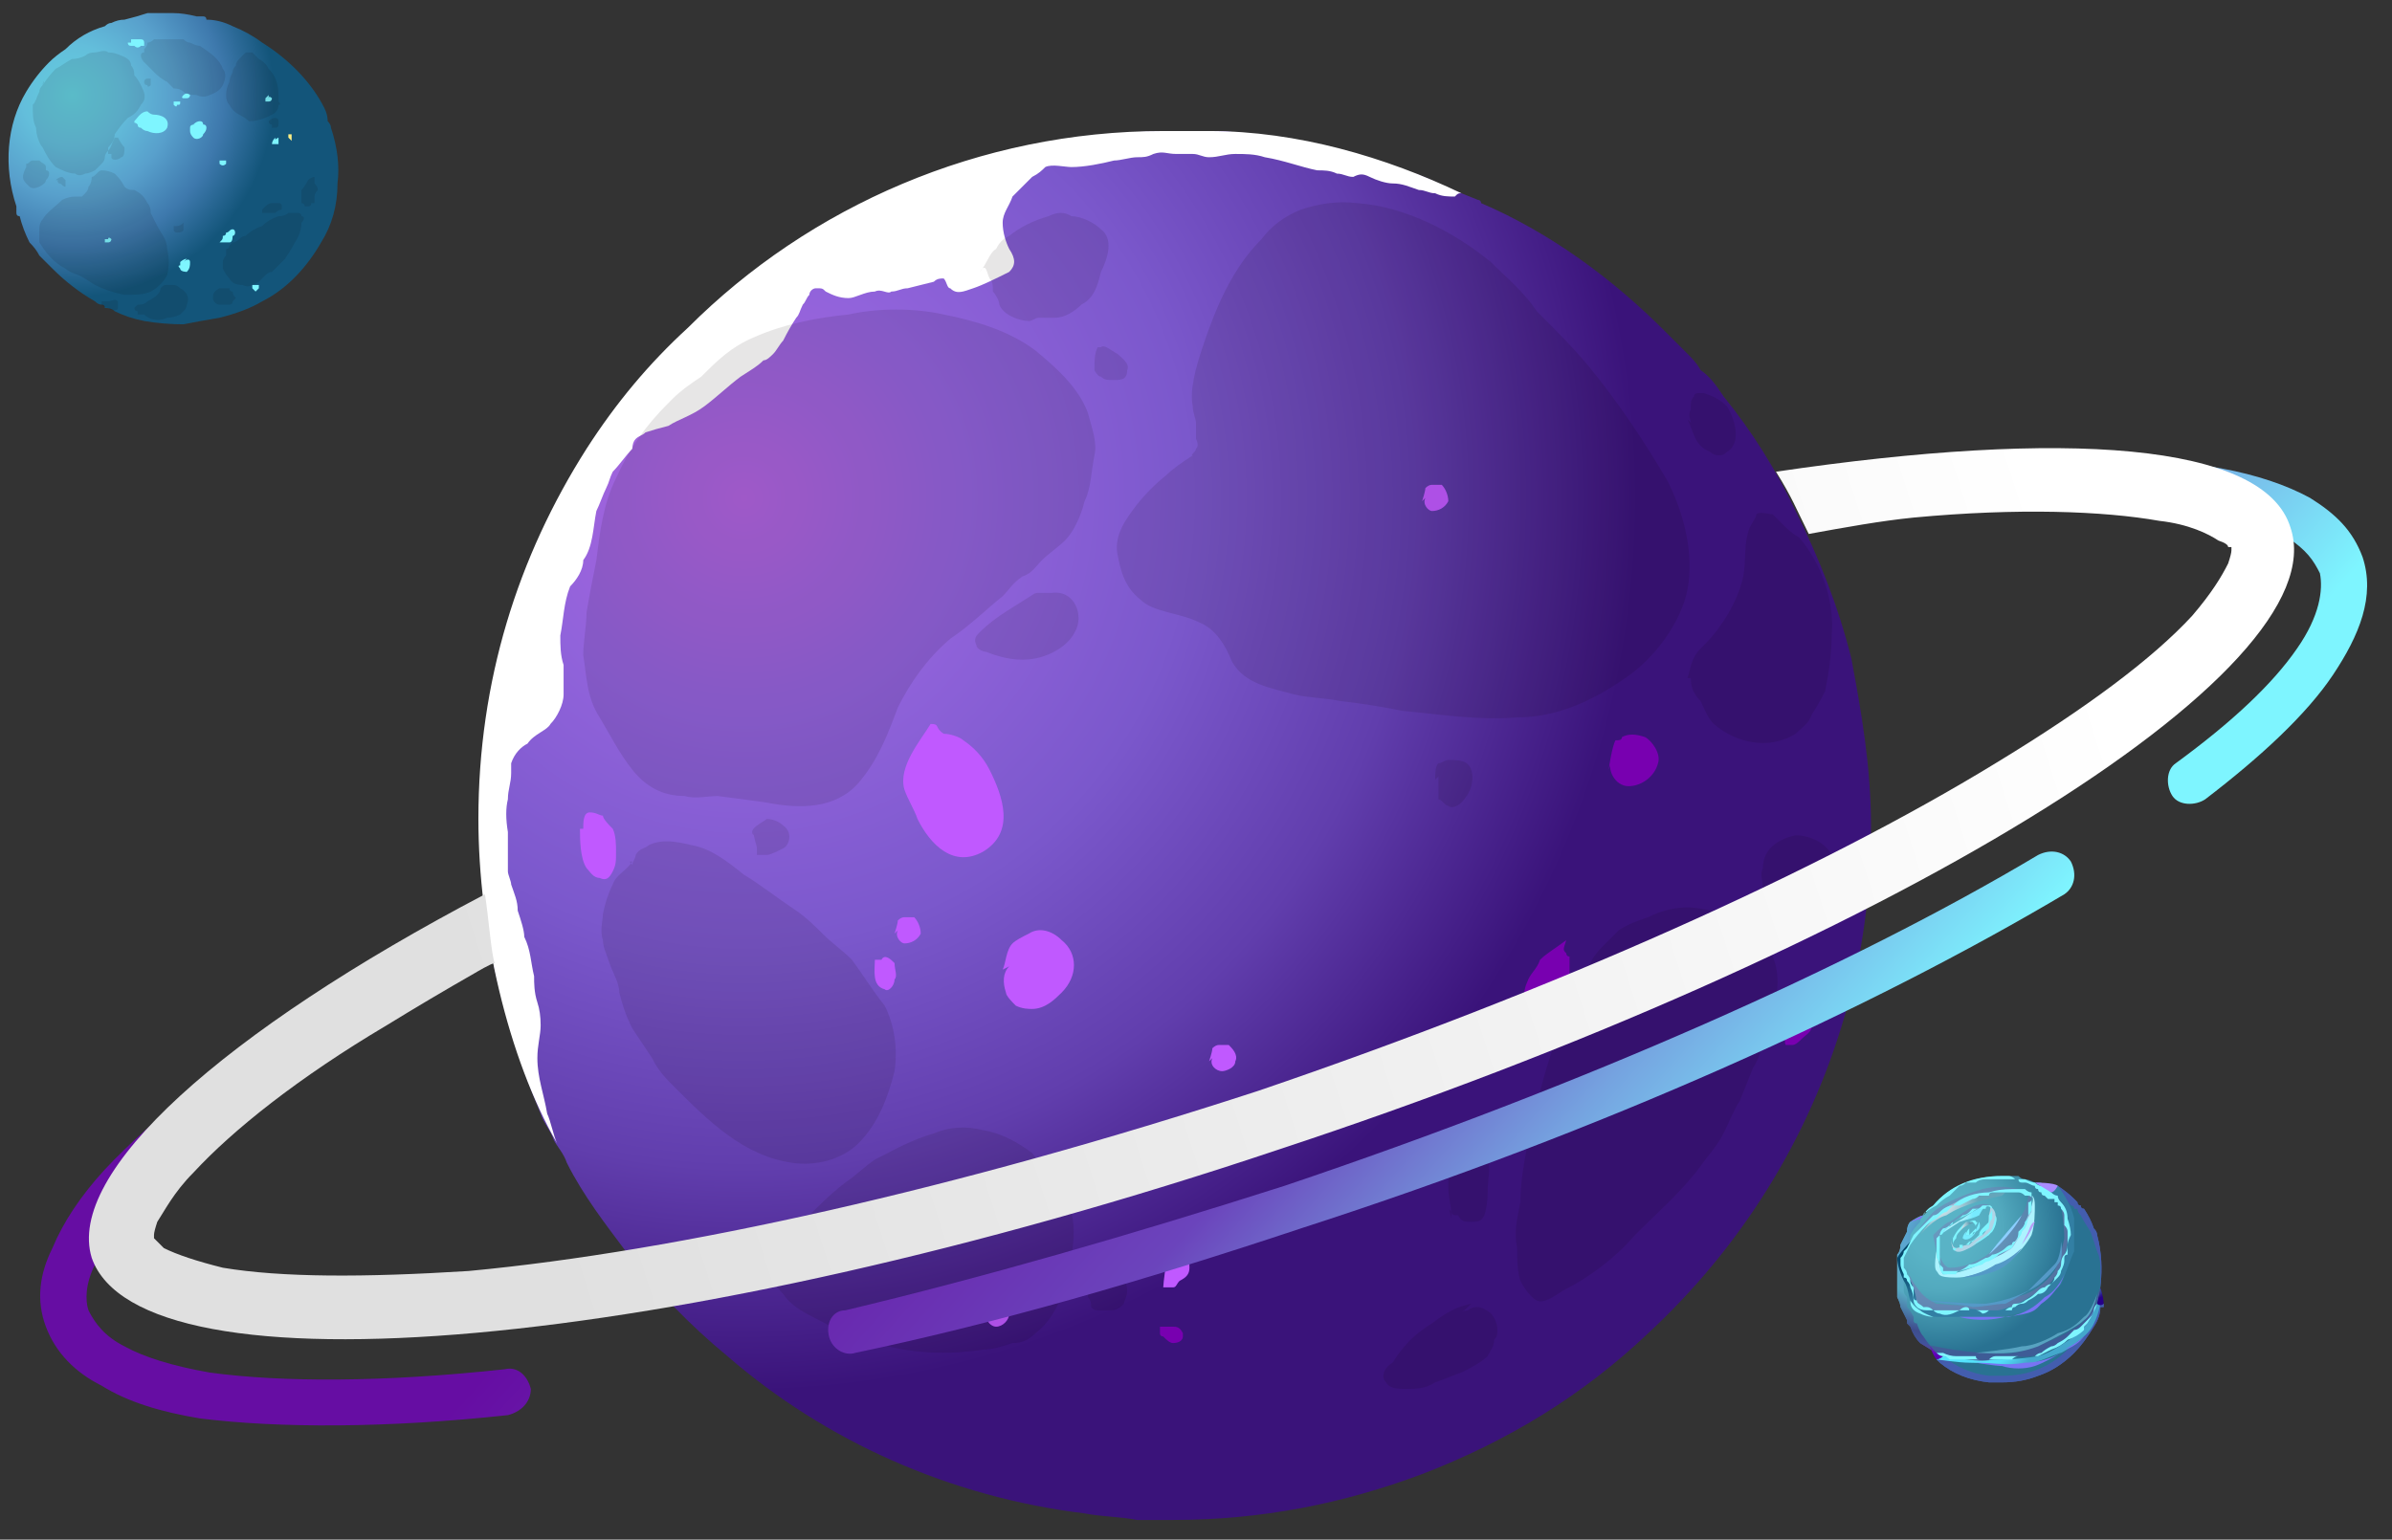 <svg version="1.2" xmlns="http://www.w3.org/2000/svg" viewBox="0 0 73 47" width="73" height="47"><rect x="0" y="0" width="73" height="47" fill="#333333" stroke="none"/><defs><linearGradient id="P" gradientUnits="userSpaceOnUse"/><radialGradient id="g1" cx="22.7" cy="15.2" r="34.1" href="#P"><stop stop-color="#af63de"/><stop offset=".2" stop-color="#9163db"/><stop offset=".4" stop-color="#7b58cc"/><stop offset=".6" stop-color="#613ead"/><stop offset=".8" stop-color="#3a137a"/></radialGradient><linearGradient id="g2" x1="53.4" y1="38" x2="29.1" y2="16.2" href="#P"><stop stop-color="#7ef5ff"/><stop offset=".2" stop-color="#75a3e0"/><stop offset=".4" stop-color="#6b44bc"/><stop offset=".6" stop-color="#6928af"/><stop offset=".8" stop-color="#660da3"/></linearGradient><linearGradient id="g3" x1="43.2" y1="-44.9" x2="-17.1" y2="-25.6" href="#P"><stop stop-color="#fff"/><stop offset=".2" stop-color="#f7f7f7"/><stop offset=".4" stop-color="#efefef"/><stop offset=".6" stop-color="#e7e7e7"/><stop offset=".8" stop-color="#e0e0e0"/></linearGradient><radialGradient id="g4" cx="59.1" cy="37.8" r="4.8" href="#P"><stop stop-color="#4681ad"/><stop offset=".2" stop-color="#5ba6d0"/><stop offset=".4" stop-color="#58abc4"/><stop offset=".6" stop-color="#3e4d8e"/><stop offset=".8" stop-color="#435dae"/></radialGradient><radialGradient id="g5" cx="59.1" cy="37.8" r="4.8" href="#P"><stop stop-color="#4681ad"/><stop offset=".2" stop-color="#5ba6d0"/><stop offset=".4" stop-color="#58abc4"/><stop offset=".6" stop-color="#3e4d8e"/><stop offset=".8" stop-color="#435dae"/></radialGradient><radialGradient id="g6" cx="59.2" cy="37.5" r="4.8" href="#P"><stop stop-color="#59b3c6"/><stop offset=".2" stop-color="#59b3c6"/><stop offset=".4" stop-color="#52a9be"/><stop offset=".6" stop-color="#3d8ea8"/><stop offset=".8" stop-color="#297292"/></radialGradient><radialGradient id="g7" cx="59.9" cy="37.1" r="1" href="#P"><stop stop-color="#fff"/><stop offset=".2" stop-color="#fff"/><stop offset=".4" stop-color="#fff"/><stop offset=".6" stop-color="#fff"/><stop offset=".8" stop-color="#b0d4e6"/></radialGradient><radialGradient id="g8" cx="60" cy="37.4" r=".3" href="#P"><stop stop-color="#fff"/><stop offset=".2" stop-color="#ddfaff"/><stop offset=".4" stop-color="#bbf5ff"/><stop offset=".6" stop-color="#99f0ff"/><stop offset=".8" stop-color="#77ebff"/></radialGradient><radialGradient id="g9" cx="59.8" cy="37.4" r=".4" href="#P"><stop stop-color="#fff"/><stop offset=".2" stop-color="#d7e7ec"/><stop offset=".4" stop-color="#afced9"/><stop offset=".6" stop-color="#87b6c7"/><stop offset=".8" stop-color="#5f9db4"/></radialGradient><radialGradient id="g10" cx="59.5" cy="37" r=".9" href="#P"><stop stop-color="#fff"/><stop offset=".2" stop-color="#ddfaff"/><stop offset=".4" stop-color="#bbf5ff"/><stop offset=".6" stop-color="#99f0ff"/><stop offset=".8" stop-color="#77ebff"/></radialGradient><radialGradient id="g11" cx="59.1" cy="36.6" r="1.6" href="#P"><stop stop-color="#fff"/><stop offset=".2" stop-color="#d8e9ee"/><stop offset=".4" stop-color="#b2d2dd"/><stop offset=".6" stop-color="#8bbccb"/><stop offset=".8" stop-color="#65a5ba"/></radialGradient><radialGradient id="g12" cx="59.7" cy="36.9" r="2.1" href="#P"><stop stop-color="#fff"/><stop offset=".2" stop-color="#fff"/><stop offset=".4" stop-color="#fff"/><stop offset=".6" stop-color="#fff"/><stop offset=".8" stop-color="#adf3ff"/></radialGradient><radialGradient id="g13" cx="59.1" cy="36.9" r="3.6" href="#P"><stop stop-color="#07486c"/><stop offset=".2" stop-color="#07486c"/><stop offset=".4" stop-color="#07486c"/><stop offset=".6" stop-color="#07486c"/><stop offset=".8" stop-color="#327fa4"/></radialGradient><radialGradient id="g14" cx="60.1" cy="40.1" r="2.9" href="#P"><stop stop-color="#55e6ff"/><stop offset=".2" stop-color="#55e6ff"/><stop offset=".4" stop-color="#55e6ff"/><stop offset=".6" stop-color="#53dff9"/><stop offset=".8" stop-color="#43a7cc"/></radialGradient><radialGradient id="g15" cx="59" cy="41.2" r=".3" href="#P"><stop stop-color="#6d00c2"/><stop offset=".2" stop-color="#6900bf"/><stop offset=".4" stop-color="#6600bc"/><stop offset=".6" stop-color="#5f00b6"/><stop offset=".8" stop-color="#5900b1"/></radialGradient><radialGradient id="g16" cx="64" cy="39.4" r=".3" href="#P"><stop stop-color="#427fb2"/><stop offset=".2" stop-color="#3a5ca6"/><stop offset=".4" stop-color="#33399a"/><stop offset=".6" stop-color="#2b178f"/><stop offset=".8" stop-color="#270088"/></radialGradient><radialGradient id="g17" cx="2.2" cy="2.9" r="7.7" href="#P"><stop stop-color="#63cfde"/><stop offset=".2" stop-color="#63bedb"/><stop offset=".4" stop-color="#58a0cc"/><stop offset=".6" stop-color="#3e79ad"/><stop offset=".8" stop-color="#13557a"/></radialGradient></defs><style>.a{fill:url(#g1)}.b{fill:#fff}.c{fill:#c059ff}.d{fill:#7800b0}.e{opacity:.1;fill:#0f0801}.f{fill:url(#g2)}.g{fill:url(#g3)}.h{fill:url(#g4)}.i{fill:url(#g5)}.j{fill:url(#g6)}.k{fill:url(#g7)}.l{fill:url(#g8)}.m{fill:url(#g9)}.n{fill:url(#g10)}.o{fill:url(#g11)}.p{fill:url(#g12)}.q{opacity:.5;fill:#7d72b3}.r{opacity:.4;fill:#7d72b3}.s{fill:url(#g13)}.t{fill:#7ef5ff}.u{fill:url(#g14)}.v{fill:url(#g15)}.w{fill:url(#g16)}.x{fill:#aa8cff}.y{fill:#9461ff}.z{opacity:.5;fill:#54469b}.A{fill:#5499c7}.B{fill:#57a3c1}.C{fill:#8cceff}.D{fill:#b89cf4}.E{fill:#7774f4}.F{fill:url(#g17)}.G{fill:#ffef84}</style><path class="a" d="m57.1 25.2q0 3.1-0.8 5.8c-1.1 3.8-3.2 7.1-6 9.7-2 1.9-4.3 3.3-6.9 4.3-2.4 0.9-4.9 1.4-7.6 1.4-0.3 0-0.7 0-1.1 0-0.5-0.1-1.1-0.1-1.6-0.2-4.1-0.5-7.9-2.2-10.9-4.8q-1.7-1.4-3.1-3.2c-0.6-0.8-1.3-1.7-1.8-2.7-0.1-0.3-0.3-0.5-0.4-0.7-0.1-0.3-0.3-0.5-0.4-0.8q-0.5-1.2-0.9-2.5-0.3-1-0.5-1.9c-0.1-0.5-0.2-0.9-0.2-1.4-0.2-1-0.2-2-0.2-3 0-0.6 0-1.2 0-1.7 0.1-0.4 0.1-0.8 0.2-1.1q0.4-3.2 1.7-5.9c0.4-0.9 0.9-1.8 1.4-2.6 0.9-1.4 1.9-2.7 3.2-3.9 3.8-3.7 9-6 14.7-6q0.4 0 0.7 0c0.2 0 0.5 0 0.7 0 1.2 0.1 2.4 0.3 3.6 0.6 0.6 0.2 1.3 0.3 1.9 0.6 0.5 0.1 0.9 0.3 1.3 0.5q0.5 0.2 1 0.4c0 0 0.1 0 0.1 0.1 2.1 0.9 4 2.3 5.6 3.9q0.3 0.3 0.7 0.7c0.1 0.1 0.3 0.3 0.4 0.5 0.3 0.2 0.5 0.5 0.7 0.8q1.3 1.6 2.2 3.5c0.7 1.4 1.3 2.9 1.7 4.5 0.3 1.6 0.6 3.3 0.6 5.1z"/><path class="b" d="m44.6 5.9c-0.1 0-0.1 0-0.2 0.1-0.2 0-0.4 0-0.6-0.1-0.2 0-0.3-0.1-0.5-0.1-0.3-0.1-0.5-0.2-0.8-0.2-0.2 0-0.5-0.1-0.7-0.2-0.2-0.1-0.3-0.1-0.5 0-0.2 0-0.3-0.1-0.5-0.1-0.2-0.1-0.4-0.1-0.6-0.1-0.5-0.1-1-0.3-1.6-0.4-0.3-0.1-0.6-0.1-0.9-0.1-0.3 0-0.5 0.1-0.8 0.1-0.2 0-0.3-0.1-0.5-0.1-0.1 0-0.3 0-0.5 0-0.3 0-0.4-0.1-0.7 0-0.2 0.1-0.3 0.1-0.5 0.1-0.2 0-0.5 0.1-0.7 0.1-0.4 0.1-0.9 0.2-1.3 0.2-0.2 0-0.6-0.1-0.8 0-0.1 0.1-0.2 0.2-0.4 0.3-0.2 0.2-0.4 0.4-0.6 0.6-0.1 0.3-0.3 0.5-0.3 0.8 0 0.3 0.1 0.6 0.2 0.8 0.2 0.3 0.2 0.5 0 0.7-0.4 0.2-0.8 0.4-1.1 0.5-0.3 0.1-0.5 0.2-0.7 0-0.1 0-0.1-0.2-0.2-0.3-0.1 0-0.2 0-0.3 0.1q-0.4 0.1-0.8 0.2c-0.2 0-0.3 0.1-0.5 0.1-0.1 0.1-0.3-0.1-0.5 0-0.3 0-0.6 0.2-0.8 0.2-0.3 0-0.5-0.1-0.7-0.2-0.1-0.1-0.1-0.1-0.3-0.1-0.1 0-0.2 0.1-0.2 0.2-0.1 0.1-0.1 0.2-0.2 0.3-0.1 0.2-0.1 0.3-0.2 0.4q-0.2 0.3-0.4 0.7c-0.1 0.1-0.2 0.3-0.3 0.4-0.1 0.1-0.2 0.2-0.3 0.2-0.2 0.2-0.4 0.3-0.7 0.5-0.4 0.3-0.7 0.6-1.1 0.9-0.4 0.3-0.8 0.4-1.1 0.6q-0.4 0.1-0.7 0.2c-0.1 0.1-0.2 0.1-0.3 0.2q-0.1 0.1-0.1 0.3c-0.2 0.2-0.4 0.5-0.6 0.7-0.1 0.2-0.1 0.3-0.2 0.5-0.1 0.2-0.2 0.5-0.3 0.7-0.1 0.5-0.1 1.1-0.4 1.5 0 0.3-0.2 0.6-0.4 0.8-0.2 0.5-0.2 1-0.3 1.5 0 0.3 0 0.6 0.1 0.9q0 0.5 0 0.9c0 0.3-0.2 0.7-0.4 0.9-0.1 0.2-0.5 0.3-0.7 0.6-0.2 0.1-0.4 0.3-0.5 0.6 0 0.1 0 0.2 0 0.3 0 0.3-0.1 0.5-0.1 0.8q-0.1 0.4 0 1c0 0.1 0 0.3 0 0.5q0 0.2 0 0.4c0 0.1 0 0.2 0 0.3 0 0.1 0.1 0.3 0.1 0.4 0.1 0.3 0.2 0.5 0.2 0.8 0.1 0.3 0.2 0.6 0.2 0.8 0.2 0.4 0.2 0.8 0.3 1.2 0 0.2 0 0.5 0.1 0.8q0.1 0.3 0.1 0.7c0 0.3-0.1 0.6-0.1 1 0 0.6 0.2 1.1 0.3 1.7 0.1 0.2 0.2 0.7 0.3 0.9-1.5-2.6-2.4-6.5-2.4-9.9 0-4.2 1.2-8 3.3-11.3 0.9-1.4 1.9-2.6 3.1-3.7 3.7-3.7 8.9-6 14.5-6 0.5 0 0.9 0 1.4 0 2.7 0 5.4 0.8 7.7 1.9z"/><path class="c" d="m28.8 22.4c0.2 0 0.5 0.1 0.6 0.2 0.3 0.2 0.6 0.5 0.8 0.9 0.4 0.8 0.8 1.9-0.2 2.5-0.9 0.5-1.6-0.2-2-1-0.1-0.3-0.3-0.6-0.4-0.9-0.2-0.7 0.5-1.5 0.8-2 0.3 0 0.1 0.1 0.4 0.3zm1.8 7.2c0.1-0.2 0.1-0.6 0.3-0.8 0.1-0.1 0.3-0.2 0.5-0.3 0.3-0.2 0.7-0.1 1 0.2 0.5 0.4 0.5 1.1 0 1.6-0.2 0.2-0.5 0.5-0.9 0.5-0.1 0-0.3 0-0.5-0.1-0.1-0.1-0.3-0.3-0.3-0.4-0.1-0.3-0.1-0.6 0.1-0.8zm-3.9-0.3h0.2c0.1-0.2 0.3 0 0.4 0.1 0 0.2 0.1 0.4 0 0.5 0 0.2-0.2 0.4-0.3 0.3-0.4-0.1-0.3-0.6-0.3-0.9zm-8.9-4c0-0.2 0-0.5 0.2-0.5 0.2 0 0.3 0.1 0.4 0.1 0 0.1 0.2 0.3 0.3 0.4 0.1 0.2 0.1 0.5 0.1 0.7 0 0.3 0 0.4-0.1 0.6-0.1 0.2-0.2 0.3-0.4 0.2-0.2 0-0.3-0.2-0.4-0.3-0.2-0.3-0.2-0.9-0.2-1.2z"/><path class="d" d="m49.1 23.5c0-0.1 0.1-0.7 0.2-0.9 0.1 0 0.2 0 0.2-0.1 0.2-0.1 0.4-0.1 0.7 0 0.2 0.1 0.5 0.5 0.4 0.8-0.1 0.4-0.5 0.7-0.9 0.7-0.4 0-0.7-0.5-0.5-0.9z"/><path class="c" d="m27.3 28.5c0 0 0.1-0.3 0.1-0.4q0.1-0.1 0.2-0.1c0 0 0.2 0 0.3 0 0.1 0.1 0.2 0.3 0.2 0.5-0.1 0.2-0.3 0.3-0.5 0.3-0.1 0-0.3-0.2-0.2-0.4zm9.6 3.9c0 0 0.1-0.3 0.1-0.4q0.1-0.1 0.2-0.1c0.1 0 0.2 0 0.3 0 0.1 0.1 0.3 0.3 0.2 0.5 0 0.2-0.3 0.3-0.4 0.3-0.2 0-0.4-0.2-0.3-0.4zm6.5-17.1c0 0 0.1-0.3 0.1-0.4q0.1-0.1 0.2-0.1c0 0 0.2 0 0.3 0 0.1 0.1 0.2 0.3 0.2 0.5-0.1 0.2-0.3 0.3-0.5 0.3-0.1 0-0.3-0.2-0.2-0.4zm-13.3 24.8c0 0 0-0.3 0.1-0.4q0 0 0.1 0c0.1-0.1 0.2-0.1 0.3 0 0.2 0.1 0.3 0.2 0.2 0.4 0 0.2-0.2 0.4-0.4 0.4-0.2 0-0.4-0.3-0.3-0.5z"/><path class="d" d="m47.8 29.1c0 0 0 0.1 0.1 0.1 0 0.2 0 0.4 0 0.5 0 0.3-0.2 0.7-0.5 0.9-0.2 0.2-0.9 0.6-0.9 0.1 0-0.2 0-0.5 0.1-0.7 0.1-0.3 0.3-0.4 0.4-0.7 0.2-0.2 0.4-0.3 0.8-0.6-0.1 0.3-0.1 0.3 0 0.4zm6.6 2.2c0.1-0.2 0.2-0.4 0.4-0.4 0.1 0 0.2 0 0.3 0 0.1 0.1 0.2 0.2 0.2 0.4 0 0.2-0.2 0.3-0.3 0.4-0.1 0.1-0.2 0.2-0.3 0.2q-0.1 0-0.2 0c-0.1-0.1 0.1-0.9 0-0.7zm-18.6 9.2c0.1 0 0.2 0 0.3 0.2 0 0 0 0.1 0 0.1 0 0.1-0.1 0.2-0.3 0.2-0.1 0-0.2-0.1-0.3-0.2 0 0-0.1 0-0.1-0.1 0-0.1 0-0.2 0-0.2 0 0 0.7 0 0.5 0z"/><path class="c" d="m35.5 38.7c0.1-0.2 0.2-0.4 0.4-0.5 0.1 0 0.1 0 0.2 0.1 0.2 0.1 0.2 0.2 0.2 0.4 0 0.2-0.1 0.3-0.3 0.4-0.1 0.1-0.1 0.2-0.2 0.2q-0.1 0-0.3 0c0-0.1 0.1-0.9 0.1-0.7z"/><path class="e" d="m20.5 12.2c0.3-0.3 0.6-0.5 0.9-0.7 0.5-0.5 0.9-0.9 1.6-1.2 0.9-0.4 1.9-0.6 2.9-0.7 0.9-0.2 2-0.2 2.9 0 1 0.2 2 0.5 2.8 1.1 0.6 0.5 1.3 1.1 1.6 1.9 0.1 0.4 0.3 0.9 0.2 1.3-0.1 0.5-0.1 1-0.3 1.4-0.1 0.4-0.3 0.9-0.6 1.2-0.2 0.2-0.5 0.4-0.7 0.6-0.2 0.2-0.3 0.4-0.6 0.5-0.3 0.2-0.4 0.4-0.6 0.6-0.5 0.4-1 0.9-1.6 1.3-0.7 0.6-1.2 1.3-1.6 2.1-0.3 0.8-0.6 1.6-1.2 2.3-0.7 0.8-1.8 0.8-2.8 0.6q-0.7-0.1-1.5-0.2c-0.3 0-0.7 0.1-1 0-0.7 0-1.2-0.3-1.6-0.8-0.4-0.5-0.7-1.1-1-1.6-0.4-0.6-0.4-1.3-0.5-1.9 0-0.4 0.1-0.9 0.1-1.3 0.1-0.6 0.2-1.1 0.3-1.6 0.1-0.8 0.2-1.7 0.6-2.5 0.4-0.9 0.9-1.6 1.6-2.3-0.5 0.6-0.2 0.2 0.1-0.1zm9.4-3.9c0.2-0.2 0.3-0.6 0.5-0.7 0.1-0.2 0.2-0.3 0.4-0.4q0.5-0.4 1.2-0.6 0.4-0.2 0.7 0c0.3 0 0.7 0.2 0.9 0.4 0.4 0.3 0.2 0.9 0 1.3-0.1 0.4-0.2 0.8-0.6 1-0.2 0.2-0.5 0.4-0.8 0.4-0.1 0-0.3 0-0.5 0-0.1 0-0.2 0.1-0.3 0.1-0.3 0-0.8-0.2-0.9-0.5 0-0.1-0.1-0.3-0.2-0.4 0-0.2 0-0.3-0.1-0.4-0.1-0.2-0.1-0.5-0.3-0.2zm3.7 2.3c0.1-0.1 0.3 0.1 0.5 0.2 0.1 0.1 0.4 0.3 0.3 0.5 0 0.3-0.2 0.3-0.4 0.3-0.2 0-0.3 0-0.4-0.1-0.1 0-0.2-0.2-0.2-0.2 0-0.3 0-0.5 0.1-0.7zm2.9 3.1q0.1-0.1 0-0.3c0-0.2 0-0.3 0-0.5 0-0.1-0.1-0.3-0.1-0.5-0.1-0.5 0.1-1.2 0.3-1.8 0.4-1.2 0.9-2.4 1.8-3.3 0.3-0.4 0.7-0.7 1.2-0.9q0.9-0.3 1.7-0.2c1.5 0.1 3 0.9 4.1 1.8 0.5 0.5 1 0.9 1.4 1.5 0.6 0.6 1.1 1.1 1.6 1.7 0.9 1.1 1.7 2.3 2.4 3.5 0.5 1 0.8 2.2 0.6 3.3-0.2 1-1 2.1-1.9 2.7-1 0.7-2.1 1.2-3.3 1.2-1.2 0.1-2.4-0.1-3.5-0.2q-1-0.2-1.9-0.3c-0.5-0.1-1-0.1-1.4-0.2-0.7-0.2-1.5-0.3-1.9-1-0.2-0.5-0.5-1-1-1.2-0.6-0.3-1.4-0.3-1.8-0.7-0.5-0.4-0.6-0.9-0.7-1.4-0.1-0.6 0.3-1.1 0.6-1.5q0.4-0.5 0.9-0.9c0.2-0.2 0.5-0.4 0.8-0.6-0.1 0 0.1-0.1 0.1-0.2zm-5 4.5c0.1-0.1 0.1-0.1 0.2-0.1 0 0 0.1 0 0.2 0 0.1 0 0.2 0 0.2 0 0.7-0.1 1 0.7 0.7 1.2-0.2 0.4-0.7 0.7-1.2 0.8-0.5 0.1-1 0-1.5-0.2-0.1 0-0.3-0.1-0.3-0.2-0.1-0.2 0-0.3 0.1-0.4 0.5-0.5 1.1-0.8 1.7-1.2-0.3 0.3-0.2 0.2-0.1 0.1zm-12.2 8.2c0-0.1 0.1-0.2 0.1-0.3 0.1-0.2 0.3-0.2 0.4-0.3 0.4-0.2 0.9-0.1 1.3 0 0.6 0.1 1.1 0.5 1.6 0.9 0.5 0.3 1 0.7 1.6 1.1 0.3 0.2 0.6 0.5 0.8 0.7 0.3 0.3 0.6 0.5 0.9 0.8 0.3 0.4 0.6 0.9 1 1.4 0.3 0.6 0.4 1.3 0.3 2-0.2 0.8-0.5 1.6-1.1 2.2-0.5 0.5-1.3 0.7-2 0.6-1.5-0.2-2.6-1.3-3.6-2.3-0.3-0.3-0.5-0.5-0.7-0.9-0.2-0.3-0.4-0.6-0.6-0.9-0.2-0.4-0.3-0.7-0.4-1.1 0-0.3-0.2-0.6-0.3-0.9-0.1-0.3-0.2-0.5-0.2-0.7-0.1-0.3 0-0.6 0-0.8q0.1-0.5 0.3-0.9c0.1-0.3 0.4-0.4 0.6-0.7-0.1 0-0.1 0 0 0.1zm3.7-0.9c-0.2-0.2 0.3-0.4 0.4-0.5 0.2 0 0.4 0.1 0.5 0.2 0.3 0.2 0.2 0.6 0 0.7-0.2 0.1-0.4 0.2-0.5 0.2-0.1 0-0.2 0-0.3 0 0-0.1 0-0.2 0-0.2 0-0.1-0.1-0.3-0.1-0.5zm28.5-4.8c0.1-0.3 0.1-0.6 0.4-0.9 0.2-0.2 0.4-0.4 0.6-0.7 0.3-0.4 0.6-1 0.7-1.5 0.1-0.5 0-1 0.2-1.5 0.1-0.2 0.2-0.3 0.2-0.4 0.1-0.1 0.4 0 0.5 0 0.1 0.1 0.2 0.2 0.3 0.3 0.1 0.1 0.3 0.3 0.5 0.4 0.7 0.8 1.1 2 1 3 0 0.6-0.1 1.2-0.2 1.7q-0.2 0.4-0.4 0.7c-0.1 0.3-0.3 0.4-0.5 0.6-0.8 0.5-1.8 0.3-2.5-0.3-0.2-0.2-0.3-0.5-0.4-0.7-0.2-0.2-0.3-0.4-0.3-0.7q0 0-0.1 0zm0.1-7.8c0-0.1-0.1-0.2 0-0.4 0 0 0-0.1 0-0.1 0-0.1 0-0.2 0.1-0.3 0-0.1 0.1-0.1 0.2-0.1 0 0 0 0 0.1 0 0.3 0.1 0.5 0.2 0.7 0.4 0.2 0.3 0.5 1.1 0 1.4q-0.1 0.1-0.2 0.1c-0.1 0-0.2 0-0.3-0.1-0.5-0.2-0.5-0.6-0.7-1zm-3.4 16.9c0.1-0.1 0.2-0.2 0.3-0.3 0.1-0.3 0.3-0.5 0.5-0.7q0.2-0.2 0.4-0.4c0.3-0.2 0.6-0.3 0.9-0.4 0.4-0.2 0.8-0.3 1.2-0.3 0.3 0 0.8 0.1 1.1 0.2 0.7 0.1 1.3 0.6 1.5 1.3 0.3 0.7 0.1 1.5-0.2 2.3-0.1 0.4-0.2 0.8-0.4 1.1q-0.2 0.5-0.4 1c-0.2 0.3-0.3 0.6-0.5 1-0.2 0.4-0.5 0.7-0.7 1-0.6 0.8-1.3 1.4-2 2.1-0.6 0.7-1.4 1.3-2.2 1.7-0.3 0.2-0.6 0.4-0.8 0.3-0.2-0.1-0.4-0.4-0.5-0.6-0.1-0.3-0.1-0.7-0.1-1-0.1-0.5 0-0.9 0.1-1.4 0-0.8 0.2-1.7 0.4-2.6 0.2-0.8 0.4-1.6 0.7-2.4 0.2-0.3 0.3-0.6 0.4-0.9 0.2-0.3 0.3-0.6 0.3-0.9-0.1 0.4 0 0.1 0-0.1zm-3.4 10.2q0.1-0.1 0.3-0.1c0.1 0 0.3 0.1 0.4 0.2 0.1 0.1 0.2 0.3 0.2 0.5 0 0.1 0 0.2-0.1 0.3 0 0.2-0.1 0.3-0.2 0.5-0.2 0.2-0.6 0.4-0.8 0.5-0.3 0.1-0.5 0.2-0.8 0.3-0.3 0.2-0.6 0.2-0.9 0.2-0.2 0-0.5 0-0.6-0.2-0.2-0.2 0-0.5 0.2-0.6 0.3-0.5 0.7-0.9 1.2-1.2 0.4-0.3 0.7-0.5 1.2-0.6-0.4 0.4-0.3 0.2-0.1 0.2zm-0.5-2.8c0-0.4-0.1-0.6-0.1-1 0-0.3 0-0.6 0.1-0.8 0.1-0.2 0.3-0.5 0.4-0.6 0.1 0 0.2 0 0.3 0 0.2 0.1 0.3 0.3 0.4 0.6 0.1 0.3 0 0.6 0 1q0 0.4-0.1 0.7c-0.1 0.2-0.2 0.2-0.4 0.2-0.2 0-0.3 0-0.4-0.2-0.1 0-0.2 0-0.2-0.1-0.1-0.1-0.1-0.2 0 0.2zm-0.5-13.4c0-0.2 0-0.4 0.1-0.5 0.1 0 0.2-0.1 0.3-0.1 0.3 0 0.6 0 0.7 0.3 0.1 0.3 0 0.7-0.3 1-0.1 0.1-0.3 0.2-0.4 0.1-0.1 0-0.2-0.2-0.3-0.2 0-0.2 0-0.5 0-0.7zm-20 14.5c0.1-0.2 0.2-0.5 0.4-0.7q0.4-0.4 0.7-0.7 0.5-0.5 0.9-0.8c0.3-0.2 0.6-0.5 0.9-0.7 0.6-0.3 1.1-0.6 1.8-0.8q0.7-0.3 1.5-0.1c0.6 0.1 1.1 0.4 1.5 0.7 0.3 0.4 0.7 0.8 1 1.3 0.5 0.9 0.2 2-0.1 3-0.1 0.4-0.4 0.9-0.8 1.2-0.2 0.2-0.4 0.3-0.7 0.3-0.3 0.1-0.6 0.2-0.9 0.2-1.3 0.2-2.6 0.1-3.8-0.4-0.5-0.1-1-0.4-1.4-0.6-0.4-0.2-0.7-0.4-0.9-0.7-0.2-0.2-0.4-0.5-0.4-0.9q0.1-0.2 0.1-0.4c0.1 0.1 0.2 0.1 0.2 0.1zm9.8 0.6c0.1-0.1 0.3-0.2 0.4-0.1q0.2 0.1 0.3 0.3 0.1 0.1 0.1 0.3c0 0.2-0.1 0.3-0.1 0.4-0.1 0.1-0.2 0.2-0.4 0.2q-0.1 0-0.3 0c-0.2 0-0.2 0-0.3-0.1 0-0.1 0-0.2-0.1-0.3 0-0.2 0.1-0.5 0.2-0.7zm20.7-11q-0.3-0.2-0.5-0.5 0-0.2 0-0.3c0-0.2-0.1-0.4 0-0.6 0-0.6 0.5-0.9 1-1 0.4 0 0.9 0.2 1.1 0.6q0.2 0.4 0.2 1c0 0.3 0 0.6-0.2 0.8-0.1 0.2-0.4 0.2-0.5 0.2-0.3 0-0.5 0-0.7-0.1-0.1 0-0.3-0.1-0.4-0.1z"/><path class="f" d="m10.7 31.7c-2.9 1.8-5.1 3.5-6.4 5q-1.1 1.1-1.4 1.9c-0.3 0.6-0.3 1.1-0.2 1.4 0.2 0.4 0.5 0.8 1.1 1.1q0.9 0.5 2.6 0.8c2.2 0.3 5.3 0.3 9-0.1 0.4-0.1 0.7 0.2 0.8 0.6 0 0.4-0.3 0.7-0.7 0.8-3.7 0.4-7 0.4-9.4 0.1-1.2-0.2-2.2-0.5-3-1-0.8-0.4-1.4-1-1.7-1.8-0.3-0.8-0.2-1.6 0.2-2.4q0.5-1.2 1.6-2.4c1.5-1.6 3.8-3.4 6.8-5.2q1.7-1 3.7-2.1 0.1 0.7 0.2 1.5-1.7 0.9-3.2 1.8zm44.3-17q2.3-0.4 4.3-0.5c3.4-0.3 6.3-0.3 8.5 0.1q1.6 0.3 2.7 0.9c0.8 0.5 1.3 1 1.6 1.8 0.4 1.2-0.1 2.4-0.9 3.6-0.8 1.2-2.2 2.5-3.9 3.8-0.3 0.2-0.8 0.2-1-0.1-0.2-0.3-0.2-0.8 0.1-1q2.6-1.9 3.7-3.5c0.7-1 0.8-1.8 0.7-2.3-0.2-0.4-0.4-0.7-1-1.1q-0.8-0.4-2.3-0.7c-2-0.4-4.7-0.4-8.1-0.1q-1.7 0.1-3.7 0.4-0.3-0.7-0.7-1.3zm-15.3 22.8c-4.8 1.6-9.3 2.9-13.6 3.8-0.3 0.1-0.7-0.1-0.8-0.5-0.1-0.4 0.1-0.8 0.5-0.8 4.2-1 8.7-2.3 13.4-3.8 9.2-3.1 17.3-6.7 23-10.1 0.4-0.2 0.8-0.1 1 0.2 0.2 0.4 0.1 0.8-0.2 1-5.9 3.5-14 7.2-23.3 10.2z"/><path class="g" d="m14.5 29.7q-1.4 0.8-2.7 1.6c-2.7 1.6-4.7 3.2-5.9 4.5-0.6 0.6-0.9 1.2-1.1 1.5q-0.1 0.3-0.1 0.4 0 0.1 0 0.1 0 0 0 0 0 0 0 0 0 0 0 0 0.1 0.1 0.3 0.3c0.4 0.2 1 0.4 1.8 0.6 1.8 0.3 4.3 0.3 7.5 0.1 6.4-0.6 14.9-2.5 24.1-5.5 9.1-3.1 17.1-6.7 22.5-10 2.8-1.7 4.8-3.2 6-4.5 0.6-0.7 0.9-1.2 1.1-1.6q0.1-0.3 0.1-0.4 0 0 0 0 0 0 0 0 0 0 0 0 0 0 0-0.1 0 0-0.1 0 0-0.1-0.3-0.2c-0.3-0.2-0.9-0.5-1.8-0.6-1.7-0.3-4.3-0.4-7.5-0.1-1 0.1-2.1 0.3-3.2 0.5-0.4-0.8-0.5-1.1-1-1.9 8.8-1.3 14.9-0.9 15.7 1.7 1.5 4.4-12.4 12.9-30.9 19-18.5 6.2-34.7 7.6-36.2 3.3-0.8-2.6 4-6.9 12-11.1 0.1 0.6 0.2 1.9 0.3 2.1-0.1 0-0.6 0.3-0.6 0.3z"/><path class="h" d="m64.2 39.8v0.1q0 0-0.1 0 0 0.3-0.2 0.6-0.3 0.5-0.6 0.8-0.5 0.5-1.1 0.7-0.5 0.2-1.1 0.2-0.1 0-0.2 0-0.1 0-0.2 0-0.9-0.1-1.5-0.6-0.1-0.1-0.1-0.1c0.1-0.1 0.2-0.1 0.2-0.1l-0.2-0.1-0.5-0.3q-0.2-0.2-0.3-0.5 0 0-0.1-0.1 0 0 0 0 0 0 0-0.1-0.1-0.2-0.2-0.4 0-0.1-0.1-0.3 0-0.1 0-0.2 0-0.2 0-0.4 0-0.1 0-0.2 0 0 0-0.1 0-0.1 0-0.2 0 0 0 0 0-0.1 0-0.2 0.1-0.1 0.1-0.3 0.1-0.2 0.2-0.4 0-0.2 0.1-0.3c0.3-0.2 0.4-0.2 0.4-0.2 0 0 3.7-0.8 3.8-0.8 0-0.1 0.3-0.1 0.3-0.1q0.3 0.2 0.5 0.4 0.1 0.1 0.1 0.1 0 0.1 0.1 0.1 0 0.1 0.1 0.1 0.2 0.3 0.3 0.6 0.1 0.1 0.1 0.2c0.3 1.1 0 2.1 0 2.1q0.1 0 0.2 0z"/><path class="i" d="m64.2 39.8v0.1q0 0-0.1 0 0 0.3-0.2 0.6-0.3 0.5-0.6 0.8-0.5 0.5-1.1 0.7-0.5 0.2-1.1 0.2-0.1 0-0.2 0-0.1 0-0.2 0-0.9-0.1-1.5-0.6-0.1-0.1-0.1-0.1c0.1-0.1 0.2-0.1 0.2-0.1l-0.2-0.1-0.5-0.3q-0.2-0.2-0.3-0.5 0 0-0.1-0.1 0 0 0 0 0 0 0-0.1-0.1-0.2-0.2-0.4 0-0.1-0.1-0.3 0-0.1 0-0.2 0-0.2 0-0.4 0-0.1 0-0.2 0 0 0-0.1 0-0.1 0-0.2 0 0 0 0 0-0.1 0-0.2 0.1-0.1 0.1-0.3 0.1-0.2 0.2-0.4 0-0.2 0.1-0.3c0.3-0.2 0.4-0.2 0.4-0.2 0 0 3.7-0.8 3.8-0.8 0-0.1 0.3-0.1 0.3-0.1q0.3 0.2 0.5 0.4 0.1 0.1 0.1 0.1 0 0.1 0.1 0.1 0 0.1 0.1 0.1 0.2 0.3 0.3 0.6 0.1 0.1 0.1 0.2c0.3 1.1 0 2.1 0 2.1q0.1 0 0.2 0z"/><path class="j" d="m64.1 39q0 0.1 0 0.3-0.1 0.3-0.1 0.5 0 0 0 0-0.1 0.3-0.3 0.6-0.2 0.4-0.6 0.8-0.4 0.4-0.9 0.6-0.5 0.2-1.1 0.2-0.1 0-0.2 0-0.1 0-0.2 0-0.8-0.1-1.4-0.6-0.1 0-0.1-0.1-0.1 0-0.1 0-0.2-0.2-0.4-0.5-0.1-0.1-0.2-0.4-0.1 0-0.1-0.1 0 0 0 0 0 0 0-0.1-0.1-0.2-0.2-0.3 0-0.2 0-0.3-0.1-0.1-0.1-0.2 0-0.2 0-0.4 0-0.1 0-0.1 0-0.1 0-0.2 0-0.1 0-0.1 0 0 0-0.1 0-0.1 0-0.2 0.1-0.1 0.1-0.2 0.1-0.2 0.1-0.4 0.1-0.2 0.3-0.4 0-0.1 0.1-0.2 0.2-0.2 0.3-0.3c0.5-0.6 1.3-0.9 2.1-0.9q0 0 0.1 0 0 0 0.1 0 0.1 0 0.3 0 0 0 0 0 0.1 0.1 0.2 0.1 0.1 0 0.3 0.1 0.1 0 0.2 0 0 0.1 0.1 0.1 0 0 0 0 0.5 0.2 0.8 0.6 0.1 0 0.1 0.1 0 0 0.1 0 0 0.1 0.1 0.2 0.1 0.2 0.3 0.5 0.1 0.3 0.2 0.6 0.1 0.2 0.1 0.5 0 0.1 0 0.3z"/><path class="k" d="m59.7 38.1c0.1 0 0.2-0.1 0.4-0.1 0.1-0.1 0.3-0.3 0.4-0.3 0.1-0.1 0.2-0.2 0.2-0.6 0.1-0.4 0-0.3 0-0.3 0 0 0.2 0.1 0.2 0.3 0.1 0.2-0.1 0.4-0.2 0.6-0.2 0.1-0.4 0.3-0.6 0.4-0.2 0.1-0.4 0.2-0.5 0-0.1-0.2 0-0.4 0-0.4-0.1 0.2 0 0.4 0.1 0.4z"/><path class="l" d="m60 37.7c0 0 0 0 0.2 0 0.1-0.1 0.2-0.4 0.2-0.4 0 0 0.1 0.2-0.1 0.3-0.1 0.2-0.3 0.3-0.4 0.2 0-0.1 0.1-0.2 0.1-0.2 0 0.1 0 0.1 0 0.1z"/><path class="m" d="m60 37.3c0.1 0 0.3 0 0.3 0 0 0-0.3 0.1-0.4 0.2-0.1 0.1-0.2 0.2-0.2 0.2 0 0 0.1-0.2 0.3-0.4z"/><path class="n" d="m59.9 37.2c0.4-0.3 0.7-0.4 0.7-0.4 0 0-0.1 0.1-0.2 0.3-0.2 0.1-0.3 0.1-0.6 0.2-0.3 0.2-0.6 0.4-0.6 0.4 0-0.1 0.2-0.2 0.7-0.5z"/><path class="o" d="m59.5 36.8c0.7-0.4 1.7-0.4 1.7-0.4l-0.1 0.1c0 0-0.5 0.1-0.8 0.2-0.3 0.1-0.6 0.2-0.9 0.4-0.4 0.1-0.8 0.6-0.8 0.6 0 0 0.3-0.5 0.9-0.9z"/><path class="p" d="m59.1 38.2c0 0 0.1 0.6 0.2 0.7 0.1 0 0.5 0 1.1-0.3 0.5-0.3 0.7-0.2 1-0.6 0.3-0.3 0.4-0.7 0.5-0.9 0.1-0.3 0.2-0.5 0.1-0.6 0 0 0.1 0 0.1 0.3 0 0.2 0 0.6-0.1 0.9-0.1 0.2-0.4 0.6-0.7 0.8-0.3 0.1-1 0.5-1.6 0.5-0.6 0-0.5-0.1-0.6-0.2-0.1-0.1 0-0.6 0-0.6z"/><path class="q" d="m58.5 39.3c0.2 0.3 0.4 0.4 0.6 0.5 0.2 0 0.8 0.1 1.2 0 0.5 0 0.8 0 1.2-0.2 0.5-0.1 0.9-0.4 1.2-0.8 0.2-0.4 0.2-0.6 0.3-1 0-0.4-0.1-1-0.1-1l0.1 0.1c0 0 0.1 0.4 0.1 0.7 0.1 0.2 0 0.7-0.1 0.8-0.1 0.2-0.1 0.4-0.3 0.6-0.2 0.3-0.5 0.5-0.6 0.5-0.2 0.1-0.6 0.4-0.8 0.4-0.2 0.1-0.7 0.2-1 0.1-0.3 0-0.8 0-0.9 0.1-0.1 0-0.5-0.1-0.8-0.2-0.2-0.1-0.2-0.5-0.3-0.7 0-0.2-0.1-0.5-0.1-0.5 0 0 0 0.2 0.3 0.6z"/><path class="r" d="m59.5 38.7c0.1 0 0.5 0 1-0.3 0.4-0.2 1.2-1.2 1.3-1.5 0.1-0.3 0.1-0.4 0.1-0.4 0 0 0 0 0.1 0 0 0 0 0.1 0 0.1 0 0 0 0.2 0 0.4-0.1 0.1-0.2 0.5-0.3 0.6 0 0-0.2 0.4-0.3 0.5-0.1 0.1-0.7 0.4-0.8 0.4-0.1 0.1-0.7 0.3-0.9 0.3-0.2 0.1-0.3 0.1-0.4 0-0.1 0-0.1-0.7-0.1-0.7-0.1 0.1 0.1 0.6 0.3 0.6zm-0.5-1c0.1-0.1 0.4-0.4 0.5-0.4 0.2-0.1 0.5-0.4 0.8-0.5 0.3-0.1 0.4 0 0.4 0 0 0 0 0-0.1 0-0.1 0-0.4 0.2-0.7 0.3-0.2 0.1-0.5 0.4-0.6 0.5-0.2 0.2-0.2 0.6-0.2 0.6 0 0-0.1-0.4-0.1-0.5zm0-0.7c0.2-0.2 0.8-0.5 1.5-0.7 0.8-0.2 1.4 0.1 1.4 0.1l-0.3-0.1c0 0-0.6 0.1-0.9 0.1-0.2 0.1-0.8 0.3-0.8 0.3l-0.6 0.2-0.9 0.9c0-0.1 0.4-0.6 0.6-0.8z"/><path class="s" d="m58.4 37.8c0 0-0.5 0.6-0.3 1 0.3 0.3 0.4 0.9 0.4 1 0.1 0.1 0.9 0.3 1.1 0.3 0.1-0.1 0.5-0.2 0.8-0.1 0 0 0.5 0 0.6 0 0.1 0 0.4-0.1 0.4-0.1 0.1-0.1 0.4-0.2 0.5-0.2 0.2-0.1 0.5-0.3 0.6-0.4 0.1-0.1 0.3-0.4 0.4-0.5 0-0.1 0.2-0.7 0.2-1 0.1-0.3 0-0.8-0.1-1-0.1-0.2-0.4-0.3-0.4-0.3v-0.1l0.2-0.2c0 0 0.4 0.5 0.5 1 0 0.2 0 0.8 0 1-0.1 0.2-0.3 0.8-0.4 1-0.2 0.2-0.7 0.7-0.9 0.8-0.3 0.1-1 0.2-1.5 0.2-0.3 0-1 0-1.4 0-0.4 0-0.6-0.3-0.7-0.4-0.2-0.1-0.1-0.4-0.3-0.7-0.1-0.2-0.2-0.5-0.2-0.7 0.1-0.2 0.5-0.6 0.5-0.6z"/><path class="t" d="m59.2 40.1q-0.1 0-0.2-0.1 0 0-0.1 0-0.1 0-0.1 0-0.2 0-0.3-0.1-0.1-0.1-0.1-0.2 0-0.2-0.1-0.4 0-0.1-0.1-0.2 0-0.1-0.1-0.1 0-0.1 0-0.1-0.1-0.2-0.1-0.3 0-0.1 0-0.2 0.1-0.1 0.1-0.2 0 0 0.1-0.1 0.1-0.2 0.2-0.4 0.2-0.2 0.4-0.4 0.1-0.1 0.2-0.2 0.1 0 0.2-0.1 0.2-0.2 0.4-0.2 0.2-0.2 0.5-0.3 0.3-0.1 0.6-0.1 0.3-0.1 0.7-0.1c0.1 0 0.2 0 0.4 0q0.1 0.1 0.2 0.1 0 0.1 0 0.1 0 0 0 0 0 0 0 0.1 0 0 0 0.1 0 0 0 0.1 0 0 0 0.1 0 0.1-0.1 0.2 0 0.2-0.1 0.4 0 0 0 0-0.1 0.1-0.1 0.1 0 0.1-0.1 0.2-0.1 0.1-0.2 0.3-0.2 0.1-0.4 0.2-0.1 0.1-0.3 0.2-0.1 0-0.2 0.1-0.3 0.1-0.7 0.2-0.1 0-0.1 0.1-0.1 0-0.2 0-0.1 0-0.2 0c-0.1-0.1-0.1-0.2-0.1-0.3q0-0.1-0.1-0.2 0-0.1 0-0.2 0 0 0-0.1 0-0.1 0-0.3 0 0 0.1-0.1 0-0.1 0.1-0.2 0.1 0 0.2-0.1 0 0 0.1-0.1 0.1 0 0.2-0.1 0 0 0.1-0.1 0.1 0 0.2-0.1 0 0 0.1-0.1 0.1 0 0.1 0 0.1 0 0.1 0 0.1-0.1 0.1-0.1 0.1 0 0.2 0 0.1 0 0.1 0.1c0 0.1 0 0.2 0 0.3q-0.1 0.1-0.1 0.3c-0.1 0.1-0.2 0.1-0.2 0.2q-0.2 0.1-0.3 0.2-0.1 0-0.1 0.1-0.1 0-0.1 0-0.1 0-0.1 0 0 0.1 0 0.1-0.1 0-0.2 0c0 0.1-0.1 0.1-0.1 0q0 0 0-0.1 0 0 0-0.1 0 0 0-0.1 0 0 0 0 0.1-0.2 0.2-0.3 0 0 0.1-0.1 0.1-0.1 0.2-0.1c0 0 0.2-0.1 0.2 0 0.1 0 0 0.1 0 0.1q0 0.1 0 0.1 0 0 0 0.1-0.1 0-0.1 0.1-0.1 0-0.1 0 0 0-0.1 0 0 0 0 0 0 0 0 0 0 0 0 0 0 0 0 0 0-0.1 0.1-0.2c0 0.1 0 0.1 0 0.1q0 0 0 0 0 0.1 0 0.1 0 0 0 0c0.1-0.1 0.1-0.1 0.2-0.2 0-0.1 0-0.1-0.1-0.2q0 0-0.1 0c-0.2 0-0.2 0.2-0.3 0.3q-0.1 0.1-0.1 0.2-0.1 0.1-0.1 0.2c0 0 0 0.1 0 0.1q0.1 0 0.2 0 0 0 0-0.1 0.1 0 0.2 0 0.1-0.1 0.1-0.1c0.1 0 0.2-0.1 0.3-0.2q0-0.1 0.1-0.2 0.1-0.1 0.2-0.2 0-0.1 0-0.2c0 0 0.1-0.1 0.1-0.2-0.1-0.1-0.2-0.1-0.2 0q-0.1 0-0.2 0-0.1 0-0.2 0.1-0.2 0.1-0.4 0.2-0.1 0.1-0.2 0.1 0 0.1-0.1 0.1 0 0.1-0.1 0.1-0.1 0.1-0.1 0.1 0 0.1-0.1 0.1 0 0.1 0 0.1 0 0.1 0 0.2 0 0 0 0.1 0 0.2 0 0.3 0 0.1 0 0.2 0 0 0.1 0.1 0 0.1 0 0.1 0 0 0 0 0.1 0 0.1 0 0 0 0 0 0 0 0 0 0 0 0.1 0 0 0 0.1 0 0.1 0 0.2 0 0.2-0.1 0.3-0.2c0.2 0 0.3-0.1 0.5-0.2q0.1 0 0.2-0.1c0.1 0 0.3-0.1 0.4-0.2q0.1-0.1 0.2-0.1 0-0.1 0.1-0.1 0.1-0.1 0.1-0.3 0.1-0.1 0.1-0.1 0.1-0.1 0.1-0.2 0.1-0.1 0.1-0.2 0-0.1 0-0.1 0-0.2 0-0.3c0.1 0 0.1-0.1 0.1-0.1q0-0.1-0.1-0.1-0.1 0-0.1 0-0.1-0.1-0.2-0.1 0 0 0 0c-0.1 0-0.1 0-0.2 0q0 0 0 0 0 0-0.1 0-0.1 0-0.1 0-0.1 0-0.2 0-0.1 0-0.2 0-0.1 0-0.1 0.1-0.1 0-0.1 0-0.1 0-0.1 0-0.1 0-0.1 0-0.1 0.1-0.2 0.1-0.2 0.1-0.4 0.2-0.1 0-0.2 0 0 0-0.1 0.1 0 0-0.1 0.1-0.1 0-0.3 0.2-0.2 0.1-0.3 0.2-0.3 0.3-0.5 0.6-0.1 0.2-0.2 0.4 0 0.1 0 0.2 0 0 0 0 0 0.1 0 0.1 0.1 0.1 0.1 0.2 0.1 0.1 0.1 0.2 0 0.1 0.1 0.2 0 0.1 0 0.3 0 0.1 0.1 0.1c0 0.1 0.1 0.1 0.2 0.2q0 0 0.1 0 0.1 0 0.2 0.1 0.1 0 0.3 0 0.1 0 0.3 0 0.1 0 0.2 0 0.1-0.1 0.2-0.1 0.1 0 0.1 0.1 0.2 0 0.4 0 0.1 0 0.2 0 0.1 0 0.2 0 0.1 0 0.3 0 0.1-0.1 0.2-0.1 0-0.1 0.1-0.1 0.2 0 0.3-0.1c0.2-0.1 0.3-0.2 0.4-0.3q0.1-0.1 0.2-0.1 0.1-0.1 0.2-0.1 0.1-0.1 0.1-0.2 0.1-0.1 0.1-0.2 0.1-0.1 0.1-0.2 0-0.2 0.1-0.3 0.1-0.1 0.1-0.3 0-0.1 0-0.3 0 0 0-0.1 0-0.1-0.1-0.2 0-0.1 0-0.2 0-0.1 0-0.1 0-0.1-0.1-0.2 0-0.1-0.1-0.1 0-0.1 0-0.1 0 0-0.1 0 0 0 0-0.1-0.1 0-0.2 0 0 0-0.1-0.1-0.1 0-0.1-0.1-0.1 0-0.1-0.1-0.1 0-0.1-0.1c-0.1 0-0.2-0.1-0.3-0.1q0 0-0.1 0-0.1 0-0.1-0.1-0.1 0-0.2 0 0 0-0.1 0 0 0-0.1 0-0.1 0-0.2 0 0 0-0.1 0-0.1 0-0.3 0-0.2 0-0.3 0.1-0.2 0-0.3 0-0.1 0.1-0.2 0.1-0.2 0.2-0.3 0.3-0.2 0.1-0.4 0.3-0.2 0.1-0.3 0.2-0.1 0-0.1 0.1 0.1-0.2 0.3-0.3c0.5-0.6 1.2-0.9 2.1-0.9q0 0 0.1 0 0 0 0.1 0 0.1 0 0.2 0.1 0 0 0 0 0.2 0 0.3 0 0.2 0.1 0.3 0.1 0.1 0.1 0.2 0.1 0 0 0.1 0 0.1 0.1 0.2 0.2 0.1 0.1 0.2 0.1 0 0.1 0.1 0.2 0.2 0.2 0.2 0.5 0.1 0.3 0.1 0.5-0.1 0.2-0.1 0.3 0 0.1 0 0.3-0.1 0-0.1 0.1 0 0.1 0 0.1 0 0.1-0.1 0.3 0 0.1-0.1 0.2-0.2 0.2-0.3 0.3-0.1 0.2-0.3 0.2-0.1 0.1-0.3 0.2-0.1 0.1-0.2 0.1-0.1 0-0.2 0.1-0.1 0-0.1 0.1-0.1 0-0.1 0-0.1 0-0.3 0-0.2 0-0.3 0-0.1 0.1-0.2 0.1-0.1-0.1-0.2-0.1-0.1 0-0.2 0 0 0-0.1 0-0.1 0-0.1 0-0.1 0-0.1 0c-0.2 0.1-0.4 0.2-0.6 0.1z"/><path class="u" d="m59.3 41.4c0 0 1.1 0.2 1.5 0.1 0.4 0 0.8 0 1.4-0.1 0.4-0.1 0.8-0.4 1.1-0.6 0.2-0.2 0.3-0.3 0.4-0.5 0.2-0.3 0.3-0.5 0.3-0.5h0.1c0 0-0.1 0.6-0.4 0.9-0.3 0.3-0.6 0.5-0.8 0.6-0.1 0-0.9 0.4-1.3 0.4-0.4 0-1-0.1-1.5-0.1-0.3 0-1-0.1-1-0.1z"/><path class="v" d="m59.1 41.3l0.2 0.1c-0.1 0.1-0.2 0.1-0.2 0.1-0.1-0.1-0.2-0.4-0.2-0.4z"/><path class="w" d="m64.1 39.3c0 0 0.1 0.3 0.1 0.5 0 0-0.1 0.1-0.2 0 0 0 0.1-0.4 0.1-0.5z"/><path class="x" d="m62.1 36.1c0 0 0.6 0 0.7 0.1 0 0-0.1 0.2-0.2 0.2 0 0-0.5-0.3-0.5-0.3z"/><path class="y" d="m58.7 37.1l-0.1 0.1-0.3 0.1c0.2-0.1 0.4-0.2 0.4-0.2z"/><path class="z" d="m58.6 41c0 0 1.2 0.3 2.1 0.3 1 0.1 1.3-0.2 1.7-0.3 0.5-0.2 1.1-0.5 1.3-0.8 0.2-0.3 0.4-0.9 0.4-0.9 0 0-0.2 0.9-0.4 1.1-0.1 0.2-0.9 0.7-1 0.7-0.2 0.1-0.5 0.4-1.2 0.3 0 0-0.4 0.1-0.6 0.1-0.1 0-0.4 0.1-0.8 0 0 0-0.6-0.1-0.8-0.1-0.1 0-0.7-0.4-0.7-0.4z"/><path class="A" d="m58.9 39.7c0 0 1 0.1 1.7 0.1 0.7-0.1 1.1-0.3 1.3-0.4 0.2-0.2 0.6-0.6 0.8-0.8 0.2-0.2 0.2-0.7 0.2-0.7 0 0 0.1 0.5-0.1 0.7-0.1 0.2-0.5 0.6-0.7 0.7-0.2 0.1-0.7 0.4-0.9 0.5-0.3 0-0.7 0.1-1 0.1-0.4-0.1-1.1-0.1-1.3-0.2z"/><path class="B" d="m60.3 41.3c0 0 1-0.1 1.4-0.2 0.3 0 0.8-0.2 1.1-0.4 0.4-0.1 0.6-0.3 0.8-0.5 0.2-0.1 0.4-0.7 0.4-0.7 0 0-0.1 0.6-0.4 0.8-0.2 0.2-0.8 0.5-1.4 0.8-0.8 0.3-1.4 0.2-1.9 0.2z"/><path class="t" d="m63.9 40q0-0.1 0.1-0.2-0.1 0.3-0.3 0.6 0 0-0.1 0.1 0 0 0 0.1-0.2 0.2-0.5 0.3-0.2 0.2-0.5 0.3-0.2 0.1-0.4 0.2-0.2 0-0.4 0-0.1 0-0.2 0-0.1 0-0.2 0.1-0.2 0-0.4 0-0.2 0-0.4 0-0.2 0-0.4 0-0.2 0-0.4 0-0.1 0-0.3 0-0.1-0.1-0.2-0.1-0.1 0-0.2-0.1 0 0 0 0 0.1 0 0.2 0 0.2 0.1 0.4 0.1 0.2 0 0.3 0c0.1 0 0.2 0 0.3 0q0 0.1 0.1 0.1 0.1 0 0.2 0 0.1 0 0.1 0 0.1-0.1 0.2-0.1 0.1 0 0.2 0 0.2 0 0.3 0 0.2 0 0.3 0 0.1 0 0.1 0 0.1 0 0.1 0 0.1 0 0.2 0 0.1-0.1 0.2-0.1 0.1-0.1 0.3-0.2 0.1 0 0.2-0.1 0.2-0.1 0.3-0.2 0.1-0.1 0.2-0.2 0.1 0 0.2-0.1 0 0 0.1-0.1 0.1-0.1 0.2-0.2 0.1-0.1 0.1-0.2z"/><path class="C" d="m60.7 38.3c0 0 0.7-0.6 1-1.2 0 0-0.8 0.9-1 1.2z"/><path class="A" d="m60.9 38.6c0.4-0.1 0.8-0.5 0.8-0.5 0 0-0.3 0.5-0.8 0.7-0.5 0.2-1 0.2-1 0.2 0.4-0.1 0.7-0.2 1-0.4z"/><path class="D" d="m61.7 38q0 0 0.2-0.4 0.1-0.3 0.2-0.3c0 0-0.1 0.3-0.4 0.7z"/><path class="E" d="m61.3 40.2c0.5-0.1 0.8-0.3 1.1-0.6 0.4-0.2 0.6-0.7 0.6-0.7 0 0-0.1 0.3-0.2 0.4-0.1 0.1-0.2 0.3-0.5 0.5-0.2 0.2-0.2 0.3-1.1 0.4-0.8 0.2-1.4 0-1.4 0 0.3 0 0.9 0 1.5 0zm0.5 1.4c0.6 0 1.1-0.3 1.1-0.3 0 0-0.5 0.3-0.8 0.4-0.3 0.1-0.7 0.1-1 0-0.2 0-0.8-0.1-0.8-0.1 0.6 0 0.9 0.1 1.5 0zm1.2-0.4c0 0 0.4-0.2 0.6-0.4 0 0-0.2 0.3-0.6 0.4z"/><path class="t" d="m60.2 38c0 0 0.5-0.3 0.6-0.5 0.1-0.3 0.1-0.4 0.1-0.4 0 0 0.1 0.2-0.1 0.5-0.3 0.3-0.6 0.4-0.6 0.4zm-1.6 2c0.1 0.1 0.4 0.2 0.4 0.2 0 0-0.2 0-0.4-0.1-0.3-0.1-0.3-0.3-0.3-0.4 0 0 0.1 0.2 0.3 0.3z"/><path class="F" d="m5.6 9.9q-0.6 0-1.2-0.1-0.5-0.1-0.9-0.3-0.1-0.1-0.3-0.1 0-0.1-0.1-0.1-0.1 0-0.2-0.1-0.7-0.4-1.3-1 0 0 0 0-0.1-0.1-0.2-0.2-0.1-0.1-0.2-0.2-0.1-0.2-0.3-0.4-0.2-0.4-0.3-0.8-0.1 0-0.1-0.1 0-0.1 0-0.2c-0.4-1.2-0.3-2.5 0.3-3.5q0.3-0.5 0.7-0.9 0.2-0.2 0.5-0.4 0.5-0.5 1.2-0.7 0.1-0.1 0.2-0.1 0.2-0.1 0.4-0.1 0.4-0.1 0.7-0.2 0.2 0 0.4 0 0.2 0 0.4 0 0.3 0 0.7 0.1 0.1 0 0.2 0 0.1 0 0.1 0.1 0.4 0 0.8 0.2 0.5 0.2 0.9 0.5c0.8 0.5 1.5 1.2 1.9 2q0.1 0.2 0.1 0.4 0.1 0.1 0.1 0.2 0.3 0.9 0.2 1.7 0 1-0.5 1.8c-0.4 0.7-1 1.4-1.8 1.8q-0.5 0.3-1.3 0.5-0.6 0.1-1.1 0.2z"/><path class="t" d="m4.1 3.7c0.1-0.1 0.2-0.3 0.4-0.3q0.1 0.1 0.2 0.1c0.2 0 0.5 0.1 0.4 0.4-0.1 0.2-0.4 0.2-0.6 0.1q-0.1 0-0.2-0.1-0.1 0-0.1-0.1c-0.1-0.1-0.1 0-0.1-0.1zm1.8 0.1q0.1-0.1 0.2-0.1 0.1 0 0.1 0.1 0.1 0 0.1 0.1 0 0.1-0.1 0.2c0 0.1-0.2 0.2-0.3 0.1q-0.1-0.1-0.1-0.2 0-0.1 0-0.1c0-0.1 0.1-0.1 0.2-0.1zm-0.3-0.9c0 0 0.1-0.1 0.2 0 0 0 0 0.1-0.1 0.1q0 0-0.1 0c0 0-0.1 0 0-0.1zm-1.6-1.7c0.1 0 0.2 0 0.3 0q0.1 0 0.1 0.1 0 0 0 0.1c0 0-0.1 0-0.1 0q-0.1 0.1-0.2 0-0.1 0-0.1 0-0.1 0-0.1-0.1c0 0 0.1 0 0.1 0zm1.6 6.8c0.1-0.1 0.2-0.1 0.2 0 0 0.1 0 0.2-0.1 0.3 0 0-0.2 0-0.2-0.1q-0.1-0.1 0-0.1 0-0.1 0-0.1c0 0 0.1-0.1 0.2-0.1zm-0.3-4.9c0.1 0 0.2 0 0.2 0 0 0.1 0 0.1-0.1 0.1q0 0.1-0.1 0 0 0 0-0.1 0 0 0 0c0 0 0.1 0 0.1 0zm1.5 1.8c0 0 0.1 0 0.1 0 0 0.1 0 0.1 0 0.1q-0.1 0.1-0.2 0 0 0 0-0.1 0 0 0 0c0 0 0.1 0 0.1 0zm-3.5 2.4c0-0.1 0.1 0 0.1 0 0 0 0 0.1-0.1 0.1q0 0-0.1 0 0 0 0-0.1 0 0 0 0c0 0 0.1 0 0.1 0zm4.9-4.3c0-0.1 0.1 0 0.1 0 0 0 0 0.1-0.1 0.1q0 0-0.1 0 0 0 0-0.1 0 0 0 0c0 0 0.1-0.1 0.1-0.1zm-1.5 4.4c0.1-0.1 0.1-0.1 0.1-0.2q0.1 0 0.1-0.1c0.1 0 0.1-0.1 0.2-0.1 0.1 0 0.1 0.2 0 0.2q0 0.2-0.1 0.2-0.1 0-0.1 0-0.1 0-0.1 0c0 0 0 0-0.1 0zm1 1.3c0 0 0.2 0 0.2 0q0 0 0 0 0 0 0 0.1 0 0-0.1 0.1 0 0-0.1-0.1 0 0 0 0 0-0.1 0-0.1z"/><path class="G" d="m8.8 4.2c0 0.1 0-0.1 0-0.1q0 0 0 0 0.1 0 0.1 0 0 0.1 0 0.1 0.1 0 0 0 0 0.1 0 0.1-0.1-0.1-0.1-0.1z"/><path class="t" d="m8.4 4.3c-0.1 0 0.1-0.1 0.1-0.1q0 0 0 0.1 0 0 0 0 0 0.1 0 0.1-0.1 0-0.2 0 0 0 0 0 0-0.1 0.1-0.2z"/><path class="e" d="m1.3 2.6q0.2-0.3 0.4-0.5c0.2-0.1 0.3-0.2 0.5-0.3q0.2 0 0.4-0.1 0.1-0.1 0.3-0.1c0.1 0 0.3-0.1 0.4 0q0.2 0 0.4 0.1 0.3 0.1 0.3 0.3 0.1 0.1 0.1 0.3 0.1 0.1 0.2 0.3c0.1 0.2 0.2 0.4 0 0.6-0.1 0.2-0.2 0.3-0.4 0.4q-0.2 0.2-0.4 0.5 0 0.2-0.2 0.4 0 0 0 0.1-0.1 0.1-0.1 0.2 0 0.1-0.1 0.2-0.1 0.1-0.2 0.2-0.2 0.1-0.3 0.1-0.2 0.1-0.3 0c-0.2 0-0.4-0.1-0.6-0.2-0.2-0.2-0.3-0.4-0.4-0.6-0.1-0.1-0.2-0.4-0.2-0.6-0.1-0.2-0.1-0.4-0.1-0.7 0.1-0.1 0.1-0.2 0.2-0.4q0-0.1 0.1-0.2c0-0.1 0.1-0.2 0 0zm-0.3 2.3q0.1 0 0.1 0 0.1 0 0.1 0c0.1 0.1 0.2 0.1 0.2 0.2q0 0 0 0.1 0.1 0 0.1 0.1 0 0.1-0.1 0.2 0 0.1-0.2 0.2c0 0-0.2 0.1-0.3 0 0 0-0.1-0.1-0.1-0.1q-0.1-0.1-0.1-0.2 0-0.1 0.1-0.3 0 0 0-0.1c0.1 0 0.1-0.1 0.2-0.1-0.1 0 0 0 0 0zm0.7 0.6q0.1-0.1 0.2-0.1 0 0 0.1 0.1 0 0 0 0c0 0.1 0 0.1 0 0.2-0.1 0-0.1-0.1-0.2-0.1 0 0-0.1-0.1 0-0.1zm0.9 0.4q0.1-0.1 0.1-0.2 0.1-0.1 0.1-0.3c0.1 0 0.2-0.2 0.3-0.2q0.2 0 0.4 0.1c0.1 0.1 0.2 0.2 0.3 0.4 0.1 0.1 0.2 0.1 0.3 0.1 0.2 0.1 0.3 0.2 0.4 0.4q0.1 0.1 0.1 0.3 0.1 0.2 0.2 0.4c0.1 0.2 0.3 0.4 0.3 0.7q0.1 0.4 0 0.8c-0.1 0.2-0.3 0.4-0.5 0.5-0.2 0.1-0.5 0.1-0.8 0.1q-0.5-0.1-0.9-0.3-0.3-0.2-0.5-0.3-0.3-0.1-0.4-0.2c-0.4-0.2-0.6-0.5-0.8-0.8q0-0.2 0-0.4 0-0.2 0.1-0.3c0.1-0.2 0.4-0.4 0.6-0.6q0.2-0.1 0.4-0.1 0.1 0 0.1 0 0.1 0 0.1 0 0.1-0.1 0.1-0.1c0 0 0 0 0 0zm0.7-1.3c0.1-0.1 0.1-0.2 0.2-0.4q0 0 0 0 0.1 0 0.1 0 0.1 0.2 0.2 0.3c0 0.1 0 0.3-0.1 0.3-0.1 0.1-0.3 0.1-0.3 0q0-0.1 0-0.1-0.1 0-0.1 0 0-0.1 0-0.1c0 0 0.1 0 0 0zm1.1-3.1q0.1-0.1 0.1-0.2 0.1 0 0.2-0.1 0.1 0 0.2 0 0.1 0 0.2 0 0.1 0 0.2 0 0.1 0 0.3 0 0.1 0.1 0.2 0.1 0.2 0.1 0.3 0.1c0.3 0.2 0.6 0.4 0.7 0.7 0.1 0.1 0.1 0.3 0 0.5q-0.1 0.2-0.4 0.3-0.2 0.1-0.4 0-0.3 0-0.4-0.1-0.1-0.1-0.3-0.1-0.1-0.1-0.2-0.2-0.2-0.1-0.4-0.3-0.1-0.1-0.3-0.3c0 0-0.1-0.1-0.1-0.2q0-0.1 0.1-0.1 0-0.1 0-0.1 0 0 0 0zm0 0.9q0.1 0 0.2 0 0 0 0 0 0 0 0 0 0 0.1 0 0.2c0 0-0.1 0.1-0.1 0q-0.1 0-0.1-0.1c0 0 0-0.1 0.1-0.1zm0.7 6.3q0.1 0 0.2 0 0.1 0 0.2 0.1c0.2 0.1 0.3 0.3 0.2 0.5q0 0.1-0.1 0.2 0 0-0.1 0.1-0.2 0.1-0.4 0.1c-0.2 0.1-0.5 0.1-0.7-0.1q-0.1 0-0.2 0 0-0.1 0-0.1c-0.1 0-0.1-0.1-0.1-0.1q0 0 0.1-0.1c0.1 0 0.2 0 0.3-0.1q0.2-0.1 0.3-0.2 0.1-0.1 0.1-0.2c0.1-0.1 0.1-0.1 0.2-0.1q0 0 0 0zm-1.8 0.5c0.1 0 0.2-0.1 0.3 0q0 0.1 0 0.1 0 0 0 0.1c0 0.1-0.2 0.1-0.3 0q-0.1 0-0.2-0.1 0 0 0 0 0-0.1 0-0.1 0.1 0 0.1 0 0 0 0 0 0.1 0 0.1 0zm3.8-1.8q0.1 0 0.2-0.1 0.1-0.1 0.2-0.1 0.2-0.2 0.5-0.3 0.2-0.2 0.5-0.3 0.2 0 0.3-0.1 0.1 0 0.3 0c0 0 0.1 0 0.1 0.1 0.1 0 0.1 0.1 0 0.2q0 0.3-0.2 0.6-0.1 0.2-0.3 0.5-0.1 0.1-0.2 0.2-0.1 0.1-0.2 0.2-0.1 0-0.2 0.1-0.1 0.1-0.2 0.2c-0.2 0.1-0.3 0.2-0.5 0.1q-0.3 0-0.4-0.2-0.1-0.1-0.2-0.3 0-0.1 0-0.2 0-0.1 0.1-0.2 0-0.1 0-0.2 0.1 0 0.1-0.1 0.1-0.1 0.1-0.1c0 0 0.1 0 0 0zm2.1-1.3q0-0.1 0-0.3 0.1-0.1 0.2-0.3c0 0 0.1-0.1 0.2-0.1q0 0.1 0 0.2 0.1 0.1 0.1 0.2-0.1 0.1-0.1 0.2 0 0.1 0 0.2-0.1 0-0.1 0 0 0.1-0.1 0.1 0 0-0.1 0c0-0.1-0.1-0.1-0.1-0.1q0-0.1 0-0.1c0 0 0.1-0.1 0 0zm-0.7 0.1q0 0 0 0 0.1 0 0.1 0.1 0 0.1 0 0.1-0.1 0-0.2 0.1c-0.1 0-0.1 0-0.2 0q-0.1 0-0.2 0 0-0.1 0-0.1c0 0 0.1-0.1 0.1-0.1q0.1-0.1 0.2-0.1c0.1 0 0.1 0 0.2 0-0.1 0 0 0 0 0zm-3.1 0.7q0.1 0 0.2-0.1c0 0.1 0 0.1 0 0.1q0 0 0 0.1 0 0.1-0.2 0.1c-0.1 0-0.1-0.1-0.1-0.1q0-0.1 0-0.1 0 0 0.1 0zm2-5.2q0.1-0.1 0.1-0.1 0.1 0 0.2 0 0.1 0.1 0.2 0.2 0.2 0.1 0.3 0.3 0.3 0.3 0.3 0.8 0 0.1 0 0.2 0.1 0.1 0 0.1 0 0.2-0.2 0.3c-0.2 0.1-0.4 0.2-0.7 0.2q-0.1-0.1-0.3-0.2-0.2-0.1-0.3-0.3-0.1-0.1-0.1-0.3 0-0.2 0.1-0.4 0-0.1 0.1-0.3 0-0.1 0.1-0.2 0-0.1 0.1-0.2 0.1-0.1 0.1-0.1 0 0 0 0zm0.8 2q0.1-0.1 0.2-0.1 0 0 0 0 0.1 0 0.1 0.1 0 0 0 0.1 0 0 0 0 0 0.1-0.1 0.1 0 0-0.1 0 0 0 0-0.1-0.1 0-0.1-0.1zm-1.1 5.2q0 0.1 0.1 0.2 0 0-0.1 0.1 0 0.1-0.1 0.1-0.2 0-0.3 0c-0.1 0-0.2-0.1-0.2-0.2 0-0.1 0-0.2 0.2-0.3q0 0 0.1 0 0 0 0.1 0 0.1 0 0.1 0 0 0.1 0.1 0.1z"/></svg>